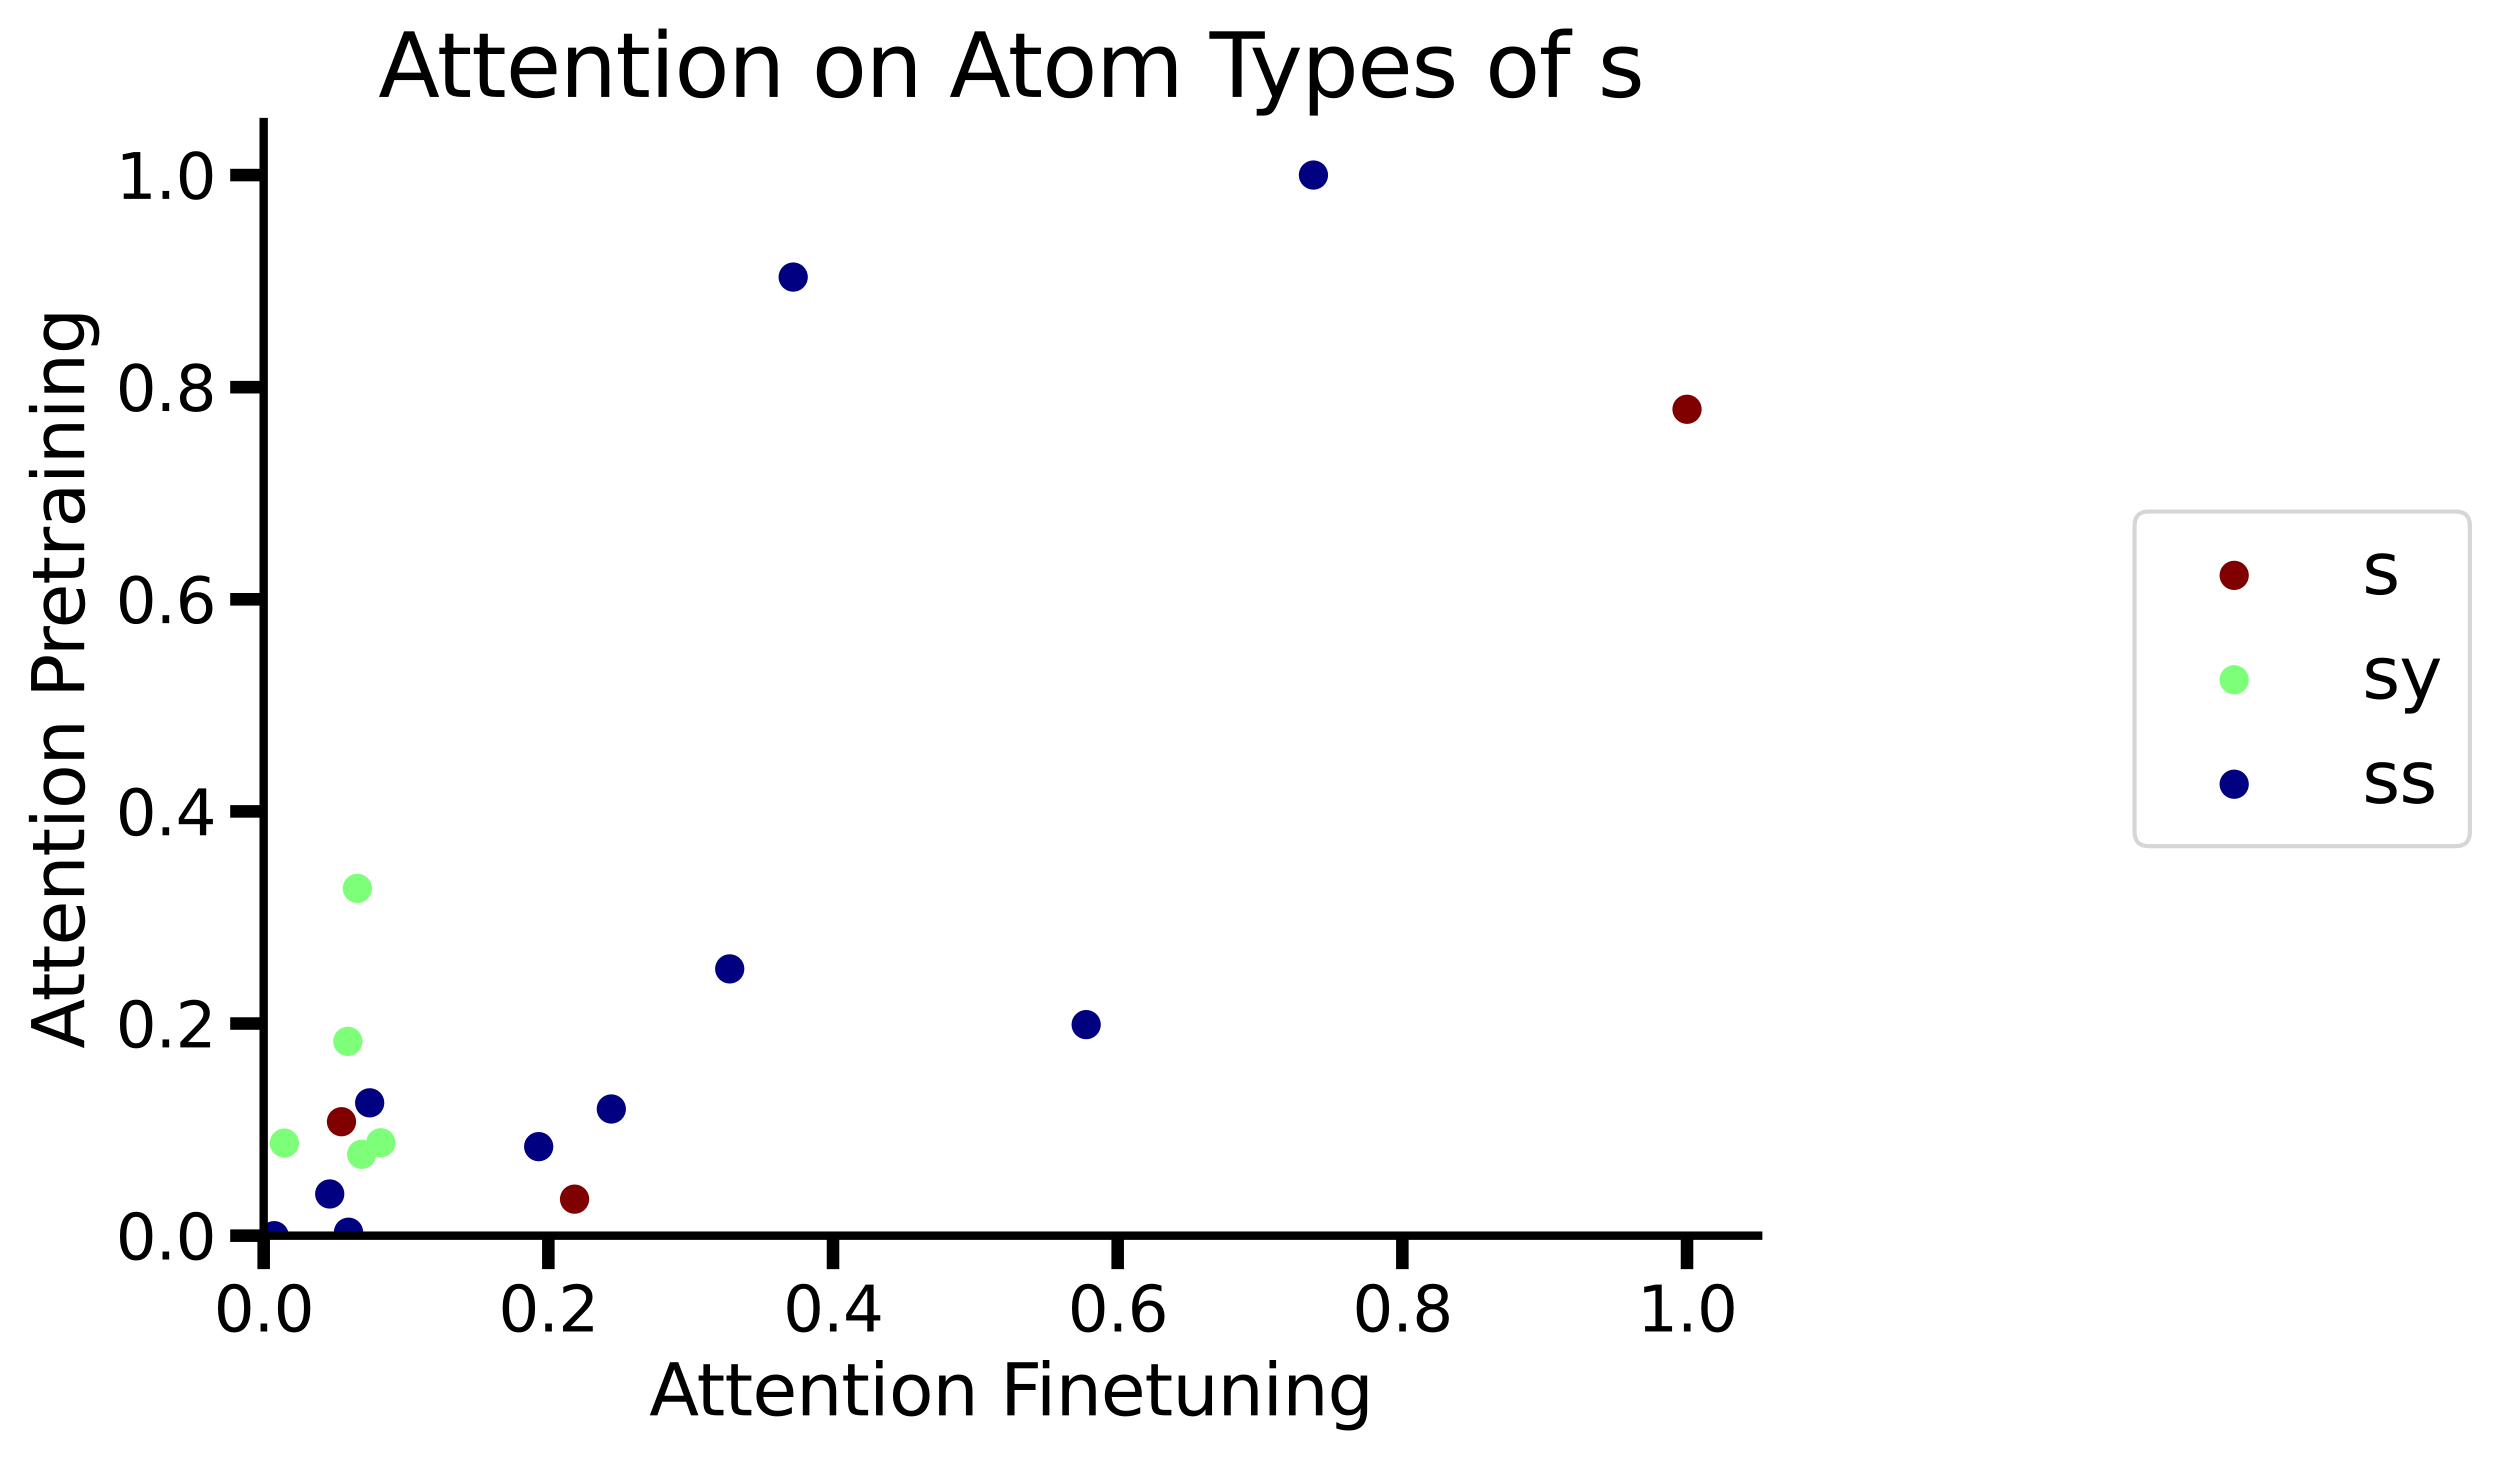 <?xml version="1.0" encoding="utf-8" standalone="no"?>
<!DOCTYPE svg PUBLIC "-//W3C//DTD SVG 1.1//EN"
  "http://www.w3.org/Graphics/SVG/1.1/DTD/svg11.dtd">
<svg xmlns:xlink="http://www.w3.org/1999/xlink" width="597.388pt" height="348.939pt" viewBox="0 0 597.388 348.939" xmlns="http://www.w3.org/2000/svg" version="1.1">
 <defs>
  <style type="text/css">*{stroke-linejoin: round; stroke-linecap: butt}</style>
 </defs>
 <g id="figure_1">
  <g id="patch_1">
   <path d="M 0 348.939 
L 597.388 348.939 
L 597.388 -0 
L 0 -0 
z
" style="fill: #ffffff"/>
  </g>
  <g id="axes_1">
   <g id="patch_2">
    <path d="M 63.008 295.269 
L 420.127 295.269 
L 420.127 29.157 
L 63.008 29.157 
z
" style="fill: #ffffff"/>
   </g>
   <g id="PathCollection_1">
    <defs>
     <path id="m78eadda65e" d="M 0 3 
C 0.796 3 1.559 2.684 2.121 2.121 
C 2.684 1.559 3 0.796 3 0 
C 3 -0.796 2.684 -1.559 2.121 -2.121 
C 1.559 -2.684 0.796 -3 0 -3 
C -0.796 -3 -1.559 -2.684 -2.121 -2.121 
C -2.684 -1.559 -3 -0.796 -3 0 
C -3 0.796 -2.684 1.559 -2.121 2.121 
C -1.559 2.684 -0.796 3 0 3 
z
" style="stroke: #800000"/>
    </defs>
    <g clip-path="url(#pbf5f2f3793)">
     <use xlink:href="#m78eadda65e" x="81.599" y="268.04" style="fill: #800000; stroke: #800000"/>
    </g>
   </g>
   <g id="PathCollection_2">
    <defs>
     <path id="m8571702a27" d="M 0 3 
C 0.796 3 1.559 2.684 2.121 2.121 
C 2.684 1.559 3 0.796 3 0 
C 3 -0.796 2.684 -1.559 2.121 -2.121 
C 1.559 -2.684 0.796 -3 0 -3 
C -0.796 -3 -1.559 -2.684 -2.121 -2.121 
C -2.684 -1.559 -3 -0.796 -3 0 
C -3 0.796 -2.684 1.559 -2.121 2.121 
C -1.559 2.684 -0.796 3 0 3 
z
" style="stroke: #7dff7a"/>
    </defs>
    <g clip-path="url(#pbf5f2f3793)">
     <use xlink:href="#m8571702a27" x="86.417" y="275.834" style="fill: #7dff7a; stroke: #7dff7a"/>
    </g>
   </g>
   <g id="PathCollection_3">
    <defs>
     <path id="mdcf9be79d5" d="M 0 3 
C 0.796 3 1.559 2.684 2.121 2.121 
C 2.684 1.559 3 0.796 3 0 
C 3 -0.796 2.684 -1.559 2.121 -2.121 
C 1.559 -2.684 0.796 -3 0 -3 
C -0.796 -3 -1.559 -2.684 -2.121 -2.121 
C -2.684 -1.559 -3 -0.796 -3 0 
C -3 0.796 -2.684 1.559 -2.121 2.121 
C -1.559 2.684 -0.796 3 0 3 
z
" style="stroke: #000080"/>
    </defs>
    <g clip-path="url(#pbf5f2f3793)">
     <use xlink:href="#mdcf9be79d5" x="189.537" y="66.208" style="fill: #000080; stroke: #000080"/>
    </g>
   </g>
   <g id="PathCollection_4">
    <g clip-path="url(#pbf5f2f3793)">
     <use xlink:href="#mdcf9be79d5" x="146.076" y="265" style="fill: #000080; stroke: #000080"/>
    </g>
   </g>
   <g id="PathCollection_5">
    <g clip-path="url(#pbf5f2f3793)">
     <use xlink:href="#m78eadda65e" x="137.293" y="286.54" style="fill: #800000; stroke: #800000"/>
    </g>
   </g>
   <g id="PathCollection_6">
    <g clip-path="url(#pbf5f2f3793)">
     <use xlink:href="#mdcf9be79d5" x="174.369" y="231.522" style="fill: #000080; stroke: #000080"/>
    </g>
   </g>
   <g id="PathCollection_7">
    <g clip-path="url(#pbf5f2f3793)">
     <use xlink:href="#m8571702a27" x="67.953" y="273.142" style="fill: #7dff7a; stroke: #7dff7a"/>
    </g>
   </g>
   <g id="PathCollection_8">
    <g clip-path="url(#pbf5f2f3793)">
     <use xlink:href="#mdcf9be79d5" x="65.512" y="295.269" style="fill: #000080; stroke: #000080"/>
    </g>
   </g>
   <g id="PathCollection_9">
    <g clip-path="url(#pbf5f2f3793)">
     <use xlink:href="#mdcf9be79d5" x="128.721" y="273.994" style="fill: #000080; stroke: #000080"/>
    </g>
   </g>
   <g id="PathCollection_10">
    <g clip-path="url(#pbf5f2f3793)">
     <use xlink:href="#mdcf9be79d5" x="78.789" y="285.307" style="fill: #000080; stroke: #000080"/>
    </g>
   </g>
   <g id="PathCollection_11">
    <g clip-path="url(#pbf5f2f3793)">
     <use xlink:href="#mdcf9be79d5" x="313.853" y="41.829" style="fill: #000080; stroke: #000080"/>
    </g>
   </g>
   <g id="PathCollection_12">
    <g clip-path="url(#pbf5f2f3793)">
     <use xlink:href="#m8571702a27" x="90.984" y="273.079" style="fill: #7dff7a; stroke: #7dff7a"/>
    </g>
   </g>
   <g id="PathCollection_13">
    <g clip-path="url(#pbf5f2f3793)">
     <use xlink:href="#mdcf9be79d5" x="83.279" y="294.442" style="fill: #000080; stroke: #000080"/>
    </g>
   </g>
   <g id="PathCollection_14">
    <g clip-path="url(#pbf5f2f3793)">
     <use xlink:href="#m8571702a27" x="83.119" y="248.838" style="fill: #7dff7a; stroke: #7dff7a"/>
    </g>
   </g>
   <g id="PathCollection_15">
    <g clip-path="url(#pbf5f2f3793)">
     <use xlink:href="#m8571702a27" x="85.393" y="212.288" style="fill: #7dff7a; stroke: #7dff7a"/>
    </g>
   </g>
   <g id="PathCollection_16">
    <g clip-path="url(#pbf5f2f3793)">
     <use xlink:href="#m78eadda65e" x="403.122" y="97.8" style="fill: #800000; stroke: #800000"/>
    </g>
   </g>
   <g id="PathCollection_17">
    <g clip-path="url(#pbf5f2f3793)">
     <use xlink:href="#mdcf9be79d5" x="88.334" y="263.527" style="fill: #000080; stroke: #000080"/>
    </g>
   </g>
   <g id="PathCollection_18">
    <g clip-path="url(#pbf5f2f3793)">
     <use xlink:href="#mdcf9be79d5" x="259.545" y="244.836" style="fill: #000080; stroke: #000080"/>
    </g>
   </g>
   <g id="matplotlib.axis_1">
    <g id="xtick_1">
     <g id="line2d_1">
      <defs>
       <path id="mc033c5e412" d="M 0 0 
L 0 8 
" style="stroke: #000000; stroke-width: 3"/>
      </defs>
      <g>
       <use xlink:href="#mc033c5e412" x="63.008" y="295.269" style="stroke: #000000; stroke-width: 3"/>
      </g>
     </g>
     <g id="text_1">
      <!-- 0.0 -->
      <g transform="translate(51.08 318.166) scale(0.15 -0.15)">
       <defs>
        <path id="DejaVuSans-30" d="M 2034 4250 
Q 1547 4250 1301 3770 
Q 1056 3291 1056 2328 
Q 1056 1369 1301 889 
Q 1547 409 2034 409 
Q 2525 409 2770 889 
Q 3016 1369 3016 2328 
Q 3016 3291 2770 3770 
Q 2525 4250 2034 4250 
z
M 2034 4750 
Q 2819 4750 3233 4129 
Q 3647 3509 3647 2328 
Q 3647 1150 3233 529 
Q 2819 -91 2034 -91 
Q 1250 -91 836 529 
Q 422 1150 422 2328 
Q 422 3509 836 4129 
Q 1250 4750 2034 4750 
z
" transform="scale(0.016)"/>
        <path id="DejaVuSans-2e" d="M 684 794 
L 1344 794 
L 1344 0 
L 684 0 
L 684 794 
z
" transform="scale(0.016)"/>
       </defs>
       <use xlink:href="#DejaVuSans-30"/>
       <use xlink:href="#DejaVuSans-2e" x="63.623"/>
       <use xlink:href="#DejaVuSans-30" x="95.41"/>
      </g>
     </g>
    </g>
    <g id="xtick_2">
     <g id="line2d_2">
      <g>
       <use xlink:href="#mc033c5e412" x="131.03" y="295.269" style="stroke: #000000; stroke-width: 3"/>
      </g>
     </g>
     <g id="text_2">
      <!-- 0.2 -->
      <g transform="translate(119.103 318.166) scale(0.15 -0.15)">
       <defs>
        <path id="DejaVuSans-32" d="M 1228 531 
L 3431 531 
L 3431 0 
L 469 0 
L 469 531 
Q 828 903 1448 1529 
Q 2069 2156 2228 2338 
Q 2531 2678 2651 2914 
Q 2772 3150 2772 3378 
Q 2772 3750 2511 3984 
Q 2250 4219 1831 4219 
Q 1534 4219 1204 4116 
Q 875 4013 500 3803 
L 500 4441 
Q 881 4594 1212 4672 
Q 1544 4750 1819 4750 
Q 2544 4750 2975 4387 
Q 3406 4025 3406 3419 
Q 3406 3131 3298 2873 
Q 3191 2616 2906 2266 
Q 2828 2175 2409 1742 
Q 1991 1309 1228 531 
z
" transform="scale(0.016)"/>
       </defs>
       <use xlink:href="#DejaVuSans-30"/>
       <use xlink:href="#DejaVuSans-2e" x="63.623"/>
       <use xlink:href="#DejaVuSans-32" x="95.41"/>
      </g>
     </g>
    </g>
    <g id="xtick_3">
     <g id="line2d_3">
      <g>
       <use xlink:href="#mc033c5e412" x="199.053" y="295.269" style="stroke: #000000; stroke-width: 3"/>
      </g>
     </g>
     <g id="text_3">
      <!-- 0.4 -->
      <g transform="translate(187.126 318.166) scale(0.15 -0.15)">
       <defs>
        <path id="DejaVuSans-34" d="M 2419 4116 
L 825 1625 
L 2419 1625 
L 2419 4116 
z
M 2253 4666 
L 3047 4666 
L 3047 1625 
L 3713 1625 
L 3713 1100 
L 3047 1100 
L 3047 0 
L 2419 0 
L 2419 1100 
L 313 1100 
L 313 1709 
L 2253 4666 
z
" transform="scale(0.016)"/>
       </defs>
       <use xlink:href="#DejaVuSans-30"/>
       <use xlink:href="#DejaVuSans-2e" x="63.623"/>
       <use xlink:href="#DejaVuSans-34" x="95.41"/>
      </g>
     </g>
    </g>
    <g id="xtick_4">
     <g id="line2d_4">
      <g>
       <use xlink:href="#mc033c5e412" x="267.076" y="295.269" style="stroke: #000000; stroke-width: 3"/>
      </g>
     </g>
     <g id="text_4">
      <!-- 0.6 -->
      <g transform="translate(255.149 318.166) scale(0.15 -0.15)">
       <defs>
        <path id="DejaVuSans-36" d="M 2113 2584 
Q 1688 2584 1439 2293 
Q 1191 2003 1191 1497 
Q 1191 994 1439 701 
Q 1688 409 2113 409 
Q 2538 409 2786 701 
Q 3034 994 3034 1497 
Q 3034 2003 2786 2293 
Q 2538 2584 2113 2584 
z
M 3366 4563 
L 3366 3988 
Q 3128 4100 2886 4159 
Q 2644 4219 2406 4219 
Q 1781 4219 1451 3797 
Q 1122 3375 1075 2522 
Q 1259 2794 1537 2939 
Q 1816 3084 2150 3084 
Q 2853 3084 3261 2657 
Q 3669 2231 3669 1497 
Q 3669 778 3244 343 
Q 2819 -91 2113 -91 
Q 1303 -91 875 529 
Q 447 1150 447 2328 
Q 447 3434 972 4092 
Q 1497 4750 2381 4750 
Q 2619 4750 2861 4703 
Q 3103 4656 3366 4563 
z
" transform="scale(0.016)"/>
       </defs>
       <use xlink:href="#DejaVuSans-30"/>
       <use xlink:href="#DejaVuSans-2e" x="63.623"/>
       <use xlink:href="#DejaVuSans-36" x="95.41"/>
      </g>
     </g>
    </g>
    <g id="xtick_5">
     <g id="line2d_5">
      <g>
       <use xlink:href="#mc033c5e412" x="335.099" y="295.269" style="stroke: #000000; stroke-width: 3"/>
      </g>
     </g>
     <g id="text_5">
      <!-- 0.8 -->
      <g transform="translate(323.172 318.166) scale(0.15 -0.15)">
       <defs>
        <path id="DejaVuSans-38" d="M 2034 2216 
Q 1584 2216 1326 1975 
Q 1069 1734 1069 1313 
Q 1069 891 1326 650 
Q 1584 409 2034 409 
Q 2484 409 2743 651 
Q 3003 894 3003 1313 
Q 3003 1734 2745 1975 
Q 2488 2216 2034 2216 
z
M 1403 2484 
Q 997 2584 770 2862 
Q 544 3141 544 3541 
Q 544 4100 942 4425 
Q 1341 4750 2034 4750 
Q 2731 4750 3128 4425 
Q 3525 4100 3525 3541 
Q 3525 3141 3298 2862 
Q 3072 2584 2669 2484 
Q 3125 2378 3379 2068 
Q 3634 1759 3634 1313 
Q 3634 634 3220 271 
Q 2806 -91 2034 -91 
Q 1263 -91 848 271 
Q 434 634 434 1313 
Q 434 1759 690 2068 
Q 947 2378 1403 2484 
z
M 1172 3481 
Q 1172 3119 1398 2916 
Q 1625 2713 2034 2713 
Q 2441 2713 2670 2916 
Q 2900 3119 2900 3481 
Q 2900 3844 2670 4047 
Q 2441 4250 2034 4250 
Q 1625 4250 1398 4047 
Q 1172 3844 1172 3481 
z
" transform="scale(0.016)"/>
       </defs>
       <use xlink:href="#DejaVuSans-30"/>
       <use xlink:href="#DejaVuSans-2e" x="63.623"/>
       <use xlink:href="#DejaVuSans-38" x="95.41"/>
      </g>
     </g>
    </g>
    <g id="xtick_6">
     <g id="line2d_6">
      <g>
       <use xlink:href="#mc033c5e412" x="403.122" y="295.269" style="stroke: #000000; stroke-width: 3"/>
      </g>
     </g>
     <g id="text_6">
      <!-- 1.0 -->
      <g transform="translate(391.194 318.166) scale(0.15 -0.15)">
       <defs>
        <path id="DejaVuSans-31" d="M 794 531 
L 1825 531 
L 1825 4091 
L 703 3866 
L 703 4441 
L 1819 4666 
L 2450 4666 
L 2450 531 
L 3481 531 
L 3481 0 
L 794 0 
L 794 531 
z
" transform="scale(0.016)"/>
       </defs>
       <use xlink:href="#DejaVuSans-31"/>
       <use xlink:href="#DejaVuSans-2e" x="63.623"/>
       <use xlink:href="#DejaVuSans-30" x="95.41"/>
      </g>
     </g>
    </g>
    <g id="text_7">
     <!-- Attention Finetuning -->
     <g transform="translate(155.136 338.203) scale(0.17 -0.17)">
      <defs>
       <path id="DejaVuSans-41" d="M 2188 4044 
L 1331 1722 
L 3047 1722 
L 2188 4044 
z
M 1831 4666 
L 2547 4666 
L 4325 0 
L 3669 0 
L 3244 1197 
L 1141 1197 
L 716 0 
L 50 0 
L 1831 4666 
z
" transform="scale(0.016)"/>
       <path id="DejaVuSans-74" d="M 1172 4494 
L 1172 3500 
L 2356 3500 
L 2356 3053 
L 1172 3053 
L 1172 1153 
Q 1172 725 1289 603 
Q 1406 481 1766 481 
L 2356 481 
L 2356 0 
L 1766 0 
Q 1100 0 847 248 
Q 594 497 594 1153 
L 594 3053 
L 172 3053 
L 172 3500 
L 594 3500 
L 594 4494 
L 1172 4494 
z
" transform="scale(0.016)"/>
       <path id="DejaVuSans-65" d="M 3597 1894 
L 3597 1613 
L 953 1613 
Q 991 1019 1311 708 
Q 1631 397 2203 397 
Q 2534 397 2845 478 
Q 3156 559 3463 722 
L 3463 178 
Q 3153 47 2828 -22 
Q 2503 -91 2169 -91 
Q 1331 -91 842 396 
Q 353 884 353 1716 
Q 353 2575 817 3079 
Q 1281 3584 2069 3584 
Q 2775 3584 3186 3129 
Q 3597 2675 3597 1894 
z
M 3022 2063 
Q 3016 2534 2758 2815 
Q 2500 3097 2075 3097 
Q 1594 3097 1305 2825 
Q 1016 2553 972 2059 
L 3022 2063 
z
" transform="scale(0.016)"/>
       <path id="DejaVuSans-6e" d="M 3513 2113 
L 3513 0 
L 2938 0 
L 2938 2094 
Q 2938 2591 2744 2837 
Q 2550 3084 2163 3084 
Q 1697 3084 1428 2787 
Q 1159 2491 1159 1978 
L 1159 0 
L 581 0 
L 581 3500 
L 1159 3500 
L 1159 2956 
Q 1366 3272 1645 3428 
Q 1925 3584 2291 3584 
Q 2894 3584 3203 3211 
Q 3513 2838 3513 2113 
z
" transform="scale(0.016)"/>
       <path id="DejaVuSans-69" d="M 603 3500 
L 1178 3500 
L 1178 0 
L 603 0 
L 603 3500 
z
M 603 4863 
L 1178 4863 
L 1178 4134 
L 603 4134 
L 603 4863 
z
" transform="scale(0.016)"/>
       <path id="DejaVuSans-6f" d="M 1959 3097 
Q 1497 3097 1228 2736 
Q 959 2375 959 1747 
Q 959 1119 1226 758 
Q 1494 397 1959 397 
Q 2419 397 2687 759 
Q 2956 1122 2956 1747 
Q 2956 2369 2687 2733 
Q 2419 3097 1959 3097 
z
M 1959 3584 
Q 2709 3584 3137 3096 
Q 3566 2609 3566 1747 
Q 3566 888 3137 398 
Q 2709 -91 1959 -91 
Q 1206 -91 779 398 
Q 353 888 353 1747 
Q 353 2609 779 3096 
Q 1206 3584 1959 3584 
z
" transform="scale(0.016)"/>
       <path id="DejaVuSans-20" transform="scale(0.016)"/>
       <path id="DejaVuSans-46" d="M 628 4666 
L 3309 4666 
L 3309 4134 
L 1259 4134 
L 1259 2759 
L 3109 2759 
L 3109 2228 
L 1259 2228 
L 1259 0 
L 628 0 
L 628 4666 
z
" transform="scale(0.016)"/>
       <path id="DejaVuSans-75" d="M 544 1381 
L 544 3500 
L 1119 3500 
L 1119 1403 
Q 1119 906 1312 657 
Q 1506 409 1894 409 
Q 2359 409 2629 706 
Q 2900 1003 2900 1516 
L 2900 3500 
L 3475 3500 
L 3475 0 
L 2900 0 
L 2900 538 
Q 2691 219 2414 64 
Q 2138 -91 1772 -91 
Q 1169 -91 856 284 
Q 544 659 544 1381 
z
M 1991 3584 
L 1991 3584 
z
" transform="scale(0.016)"/>
       <path id="DejaVuSans-67" d="M 2906 1791 
Q 2906 2416 2648 2759 
Q 2391 3103 1925 3103 
Q 1463 3103 1205 2759 
Q 947 2416 947 1791 
Q 947 1169 1205 825 
Q 1463 481 1925 481 
Q 2391 481 2648 825 
Q 2906 1169 2906 1791 
z
M 3481 434 
Q 3481 -459 3084 -895 
Q 2688 -1331 1869 -1331 
Q 1566 -1331 1297 -1286 
Q 1028 -1241 775 -1147 
L 775 -588 
Q 1028 -725 1275 -790 
Q 1522 -856 1778 -856 
Q 2344 -856 2625 -561 
Q 2906 -266 2906 331 
L 2906 616 
Q 2728 306 2450 153 
Q 2172 0 1784 0 
Q 1141 0 747 490 
Q 353 981 353 1791 
Q 353 2603 747 3093 
Q 1141 3584 1784 3584 
Q 2172 3584 2450 3431 
Q 2728 3278 2906 2969 
L 2906 3500 
L 3481 3500 
L 3481 434 
z
" transform="scale(0.016)"/>
      </defs>
      <use xlink:href="#DejaVuSans-41"/>
      <use xlink:href="#DejaVuSans-74" x="66.658"/>
      <use xlink:href="#DejaVuSans-74" x="105.867"/>
      <use xlink:href="#DejaVuSans-65" x="145.076"/>
      <use xlink:href="#DejaVuSans-6e" x="206.6"/>
      <use xlink:href="#DejaVuSans-74" x="269.979"/>
      <use xlink:href="#DejaVuSans-69" x="309.188"/>
      <use xlink:href="#DejaVuSans-6f" x="336.971"/>
      <use xlink:href="#DejaVuSans-6e" x="398.152"/>
      <use xlink:href="#DejaVuSans-20" x="461.531"/>
      <use xlink:href="#DejaVuSans-46" x="493.318"/>
      <use xlink:href="#DejaVuSans-69" x="543.588"/>
      <use xlink:href="#DejaVuSans-6e" x="571.371"/>
      <use xlink:href="#DejaVuSans-65" x="634.75"/>
      <use xlink:href="#DejaVuSans-74" x="696.273"/>
      <use xlink:href="#DejaVuSans-75" x="735.482"/>
      <use xlink:href="#DejaVuSans-6e" x="798.861"/>
      <use xlink:href="#DejaVuSans-69" x="862.24"/>
      <use xlink:href="#DejaVuSans-6e" x="890.023"/>
      <use xlink:href="#DejaVuSans-67" x="953.402"/>
     </g>
    </g>
   </g>
   <g id="matplotlib.axis_2">
    <g id="ytick_1">
     <g id="line2d_7">
      <defs>
       <path id="m48a5dd1506" d="M 0 0 
L -8 0 
" style="stroke: #000000; stroke-width: 3"/>
      </defs>
      <g>
       <use xlink:href="#m48a5dd1506" x="63.008" y="295.269" style="stroke: #000000; stroke-width: 3"/>
      </g>
     </g>
     <g id="text_8">
      <!-- 0.0 -->
      <g transform="translate(27.653 300.968) scale(0.15 -0.15)">
       <use xlink:href="#DejaVuSans-30"/>
       <use xlink:href="#DejaVuSans-2e" x="63.623"/>
       <use xlink:href="#DejaVuSans-30" x="95.41"/>
      </g>
     </g>
    </g>
    <g id="ytick_2">
     <g id="line2d_8">
      <g>
       <use xlink:href="#m48a5dd1506" x="63.008" y="244.581" style="stroke: #000000; stroke-width: 3"/>
      </g>
     </g>
     <g id="text_9">
      <!-- 0.2 -->
      <g transform="translate(27.653 250.28) scale(0.15 -0.15)">
       <use xlink:href="#DejaVuSans-30"/>
       <use xlink:href="#DejaVuSans-2e" x="63.623"/>
       <use xlink:href="#DejaVuSans-32" x="95.41"/>
      </g>
     </g>
    </g>
    <g id="ytick_3">
     <g id="line2d_9">
      <g>
       <use xlink:href="#m48a5dd1506" x="63.008" y="193.893" style="stroke: #000000; stroke-width: 3"/>
      </g>
     </g>
     <g id="text_10">
      <!-- 0.4 -->
      <g transform="translate(27.653 199.592) scale(0.15 -0.15)">
       <use xlink:href="#DejaVuSans-30"/>
       <use xlink:href="#DejaVuSans-2e" x="63.623"/>
       <use xlink:href="#DejaVuSans-34" x="95.41"/>
      </g>
     </g>
    </g>
    <g id="ytick_4">
     <g id="line2d_10">
      <g>
       <use xlink:href="#m48a5dd1506" x="63.008" y="143.205" style="stroke: #000000; stroke-width: 3"/>
      </g>
     </g>
     <g id="text_11">
      <!-- 0.6 -->
      <g transform="translate(27.653 148.904) scale(0.15 -0.15)">
       <use xlink:href="#DejaVuSans-30"/>
       <use xlink:href="#DejaVuSans-2e" x="63.623"/>
       <use xlink:href="#DejaVuSans-36" x="95.41"/>
      </g>
     </g>
    </g>
    <g id="ytick_5">
     <g id="line2d_11">
      <g>
       <use xlink:href="#m48a5dd1506" x="63.008" y="92.517" style="stroke: #000000; stroke-width: 3"/>
      </g>
     </g>
     <g id="text_12">
      <!-- 0.8 -->
      <g transform="translate(27.653 98.216) scale(0.15 -0.15)">
       <use xlink:href="#DejaVuSans-30"/>
       <use xlink:href="#DejaVuSans-2e" x="63.623"/>
       <use xlink:href="#DejaVuSans-38" x="95.41"/>
      </g>
     </g>
    </g>
    <g id="ytick_6">
     <g id="line2d_12">
      <g>
       <use xlink:href="#m48a5dd1506" x="63.008" y="41.829" style="stroke: #000000; stroke-width: 3"/>
      </g>
     </g>
     <g id="text_13">
      <!-- 1.0 -->
      <g transform="translate(27.653 47.528) scale(0.15 -0.15)">
       <use xlink:href="#DejaVuSans-31"/>
       <use xlink:href="#DejaVuSans-2e" x="63.623"/>
       <use xlink:href="#DejaVuSans-30" x="95.41"/>
      </g>
     </g>
    </g>
    <g id="text_14">
     <!-- Attention Pretraining -->
     <g transform="translate(20.117 250.581) rotate(-90) scale(0.17 -0.17)">
      <defs>
       <path id="DejaVuSans-50" d="M 1259 4147 
L 1259 2394 
L 2053 2394 
Q 2494 2394 2734 2622 
Q 2975 2850 2975 3272 
Q 2975 3691 2734 3919 
Q 2494 4147 2053 4147 
L 1259 4147 
z
M 628 4666 
L 2053 4666 
Q 2838 4666 3239 4311 
Q 3641 3956 3641 3272 
Q 3641 2581 3239 2228 
Q 2838 1875 2053 1875 
L 1259 1875 
L 1259 0 
L 628 0 
L 628 4666 
z
" transform="scale(0.016)"/>
       <path id="DejaVuSans-72" d="M 2631 2963 
Q 2534 3019 2420 3045 
Q 2306 3072 2169 3072 
Q 1681 3072 1420 2755 
Q 1159 2438 1159 1844 
L 1159 0 
L 581 0 
L 581 3500 
L 1159 3500 
L 1159 2956 
Q 1341 3275 1631 3429 
Q 1922 3584 2338 3584 
Q 2397 3584 2469 3576 
Q 2541 3569 2628 3553 
L 2631 2963 
z
" transform="scale(0.016)"/>
       <path id="DejaVuSans-61" d="M 2194 1759 
Q 1497 1759 1228 1600 
Q 959 1441 959 1056 
Q 959 750 1161 570 
Q 1363 391 1709 391 
Q 2188 391 2477 730 
Q 2766 1069 2766 1631 
L 2766 1759 
L 2194 1759 
z
M 3341 1997 
L 3341 0 
L 2766 0 
L 2766 531 
Q 2569 213 2275 61 
Q 1981 -91 1556 -91 
Q 1019 -91 701 211 
Q 384 513 384 1019 
Q 384 1609 779 1909 
Q 1175 2209 1959 2209 
L 2766 2209 
L 2766 2266 
Q 2766 2663 2505 2880 
Q 2244 3097 1772 3097 
Q 1472 3097 1187 3025 
Q 903 2953 641 2809 
L 641 3341 
Q 956 3463 1253 3523 
Q 1550 3584 1831 3584 
Q 2591 3584 2966 3190 
Q 3341 2797 3341 1997 
z
" transform="scale(0.016)"/>
      </defs>
      <use xlink:href="#DejaVuSans-41"/>
      <use xlink:href="#DejaVuSans-74" x="66.658"/>
      <use xlink:href="#DejaVuSans-74" x="105.867"/>
      <use xlink:href="#DejaVuSans-65" x="145.076"/>
      <use xlink:href="#DejaVuSans-6e" x="206.6"/>
      <use xlink:href="#DejaVuSans-74" x="269.979"/>
      <use xlink:href="#DejaVuSans-69" x="309.188"/>
      <use xlink:href="#DejaVuSans-6f" x="336.971"/>
      <use xlink:href="#DejaVuSans-6e" x="398.152"/>
      <use xlink:href="#DejaVuSans-20" x="461.531"/>
      <use xlink:href="#DejaVuSans-50" x="493.318"/>
      <use xlink:href="#DejaVuSans-72" x="551.871"/>
      <use xlink:href="#DejaVuSans-65" x="590.734"/>
      <use xlink:href="#DejaVuSans-74" x="652.258"/>
      <use xlink:href="#DejaVuSans-72" x="691.467"/>
      <use xlink:href="#DejaVuSans-61" x="732.58"/>
      <use xlink:href="#DejaVuSans-69" x="793.859"/>
      <use xlink:href="#DejaVuSans-6e" x="821.643"/>
      <use xlink:href="#DejaVuSans-69" x="885.021"/>
      <use xlink:href="#DejaVuSans-6e" x="912.805"/>
      <use xlink:href="#DejaVuSans-67" x="976.184"/>
     </g>
    </g>
   </g>
   <g id="patch_3">
    <path d="M 63.008 295.269 
L 63.008 29.157 
" style="fill: none; stroke: #000000; stroke-width: 2; stroke-linejoin: miter; stroke-linecap: square"/>
   </g>
   <g id="patch_4">
    <path d="M 63.008 295.269 
L 420.127 295.269 
" style="fill: none; stroke: #000000; stroke-width: 2; stroke-linejoin: miter; stroke-linecap: square"/>
   </g>
   <g id="text_15">
    <!-- Attention on Atom Types of s -->
    <g transform="translate(90.402 23.157) scale(0.21 -0.21)">
     <defs>
      <path id="DejaVuSans-6d" d="M 3328 2828 
Q 3544 3216 3844 3400 
Q 4144 3584 4550 3584 
Q 5097 3584 5394 3201 
Q 5691 2819 5691 2113 
L 5691 0 
L 5113 0 
L 5113 2094 
Q 5113 2597 4934 2840 
Q 4756 3084 4391 3084 
Q 3944 3084 3684 2787 
Q 3425 2491 3425 1978 
L 3425 0 
L 2847 0 
L 2847 2094 
Q 2847 2600 2669 2842 
Q 2491 3084 2119 3084 
Q 1678 3084 1418 2786 
Q 1159 2488 1159 1978 
L 1159 0 
L 581 0 
L 581 3500 
L 1159 3500 
L 1159 2956 
Q 1356 3278 1631 3431 
Q 1906 3584 2284 3584 
Q 2666 3584 2933 3390 
Q 3200 3197 3328 2828 
z
" transform="scale(0.016)"/>
      <path id="DejaVuSans-54" d="M -19 4666 
L 3928 4666 
L 3928 4134 
L 2272 4134 
L 2272 0 
L 1638 0 
L 1638 4134 
L -19 4134 
L -19 4666 
z
" transform="scale(0.016)"/>
      <path id="DejaVuSans-79" d="M 2059 -325 
Q 1816 -950 1584 -1140 
Q 1353 -1331 966 -1331 
L 506 -1331 
L 506 -850 
L 844 -850 
Q 1081 -850 1212 -737 
Q 1344 -625 1503 -206 
L 1606 56 
L 191 3500 
L 800 3500 
L 1894 763 
L 2988 3500 
L 3597 3500 
L 2059 -325 
z
" transform="scale(0.016)"/>
      <path id="DejaVuSans-70" d="M 1159 525 
L 1159 -1331 
L 581 -1331 
L 581 3500 
L 1159 3500 
L 1159 2969 
Q 1341 3281 1617 3432 
Q 1894 3584 2278 3584 
Q 2916 3584 3314 3078 
Q 3713 2572 3713 1747 
Q 3713 922 3314 415 
Q 2916 -91 2278 -91 
Q 1894 -91 1617 61 
Q 1341 213 1159 525 
z
M 3116 1747 
Q 3116 2381 2855 2742 
Q 2594 3103 2138 3103 
Q 1681 3103 1420 2742 
Q 1159 2381 1159 1747 
Q 1159 1113 1420 752 
Q 1681 391 2138 391 
Q 2594 391 2855 752 
Q 3116 1113 3116 1747 
z
" transform="scale(0.016)"/>
      <path id="DejaVuSans-73" d="M 2834 3397 
L 2834 2853 
Q 2591 2978 2328 3040 
Q 2066 3103 1784 3103 
Q 1356 3103 1142 2972 
Q 928 2841 928 2578 
Q 928 2378 1081 2264 
Q 1234 2150 1697 2047 
L 1894 2003 
Q 2506 1872 2764 1633 
Q 3022 1394 3022 966 
Q 3022 478 2636 193 
Q 2250 -91 1575 -91 
Q 1294 -91 989 -36 
Q 684 19 347 128 
L 347 722 
Q 666 556 975 473 
Q 1284 391 1588 391 
Q 1994 391 2212 530 
Q 2431 669 2431 922 
Q 2431 1156 2273 1281 
Q 2116 1406 1581 1522 
L 1381 1569 
Q 847 1681 609 1914 
Q 372 2147 372 2553 
Q 372 3047 722 3315 
Q 1072 3584 1716 3584 
Q 2034 3584 2315 3537 
Q 2597 3491 2834 3397 
z
" transform="scale(0.016)"/>
      <path id="DejaVuSans-66" d="M 2375 4863 
L 2375 4384 
L 1825 4384 
Q 1516 4384 1395 4259 
Q 1275 4134 1275 3809 
L 1275 3500 
L 2222 3500 
L 2222 3053 
L 1275 3053 
L 1275 0 
L 697 0 
L 697 3053 
L 147 3053 
L 147 3500 
L 697 3500 
L 697 3744 
Q 697 4328 969 4595 
Q 1241 4863 1831 4863 
L 2375 4863 
z
" transform="scale(0.016)"/>
     </defs>
     <use xlink:href="#DejaVuSans-41"/>
     <use xlink:href="#DejaVuSans-74" x="66.658"/>
     <use xlink:href="#DejaVuSans-74" x="105.867"/>
     <use xlink:href="#DejaVuSans-65" x="145.076"/>
     <use xlink:href="#DejaVuSans-6e" x="206.6"/>
     <use xlink:href="#DejaVuSans-74" x="269.979"/>
     <use xlink:href="#DejaVuSans-69" x="309.188"/>
     <use xlink:href="#DejaVuSans-6f" x="336.971"/>
     <use xlink:href="#DejaVuSans-6e" x="398.152"/>
     <use xlink:href="#DejaVuSans-20" x="461.531"/>
     <use xlink:href="#DejaVuSans-6f" x="493.318"/>
     <use xlink:href="#DejaVuSans-6e" x="554.5"/>
     <use xlink:href="#DejaVuSans-20" x="617.879"/>
     <use xlink:href="#DejaVuSans-41" x="649.666"/>
     <use xlink:href="#DejaVuSans-74" x="716.324"/>
     <use xlink:href="#DejaVuSans-6f" x="755.533"/>
     <use xlink:href="#DejaVuSans-6d" x="816.715"/>
     <use xlink:href="#DejaVuSans-20" x="914.127"/>
     <use xlink:href="#DejaVuSans-54" x="945.914"/>
     <use xlink:href="#DejaVuSans-79" x="991.373"/>
     <use xlink:href="#DejaVuSans-70" x="1050.553"/>
     <use xlink:href="#DejaVuSans-65" x="1114.029"/>
     <use xlink:href="#DejaVuSans-73" x="1175.553"/>
     <use xlink:href="#DejaVuSans-20" x="1227.652"/>
     <use xlink:href="#DejaVuSans-6f" x="1259.439"/>
     <use xlink:href="#DejaVuSans-66" x="1320.621"/>
     <use xlink:href="#DejaVuSans-20" x="1355.826"/>
     <use xlink:href="#DejaVuSans-73" x="1387.613"/>
    </g>
   </g>
   <g id="legend_1">
    <g id="patch_5">
     <path d="M 513.47 202.192 
L 586.788 202.192 
Q 590.188 202.192 590.188 198.792 
L 590.188 125.633 
Q 590.188 122.234 586.788 122.234 
L 513.47 122.234 
Q 510.07 122.234 510.07 125.633 
L 510.07 198.792 
Q 510.07 202.192 513.47 202.192 
z
" style="fill: #ffffff; opacity: 0.8; stroke: #cccccc; stroke-linejoin: miter"/>
    </g>
    <g id="PathCollection_19">
     <g>
      <use xlink:href="#m78eadda65e" x="533.87" y="137.488" style="fill: #800000; stroke: #800000"/>
     </g>
    </g>
    <g id="text_16">
     <!-- s -->
     <g transform="translate(564.47 141.951) scale(0.17 -0.17)">
      <use xlink:href="#DejaVuSans-73"/>
     </g>
    </g>
    <g id="PathCollection_20">
     <g>
      <use xlink:href="#m8571702a27" x="533.87" y="162.441" style="fill: #7dff7a; stroke: #7dff7a"/>
     </g>
    </g>
    <g id="text_17">
     <!-- sy -->
     <g transform="translate(564.47 166.904) scale(0.17 -0.17)">
      <use xlink:href="#DejaVuSans-73"/>
      <use xlink:href="#DejaVuSans-79" x="52.1"/>
     </g>
    </g>
    <g id="PathCollection_21">
     <g>
      <use xlink:href="#mdcf9be79d5" x="533.87" y="187.394" style="fill: #000080; stroke: #000080"/>
     </g>
    </g>
    <g id="text_18">
     <!-- ss -->
     <g transform="translate(564.47 191.856) scale(0.17 -0.17)">
      <use xlink:href="#DejaVuSans-73"/>
      <use xlink:href="#DejaVuSans-73" x="52.1"/>
     </g>
    </g>
   </g>
  </g>
 </g>
 <defs>
  <clipPath id="pbf5f2f3793">
   <rect x="63.008" y="29.157" width="357.12" height="266.112"/>
  </clipPath>
 </defs>
</svg>
